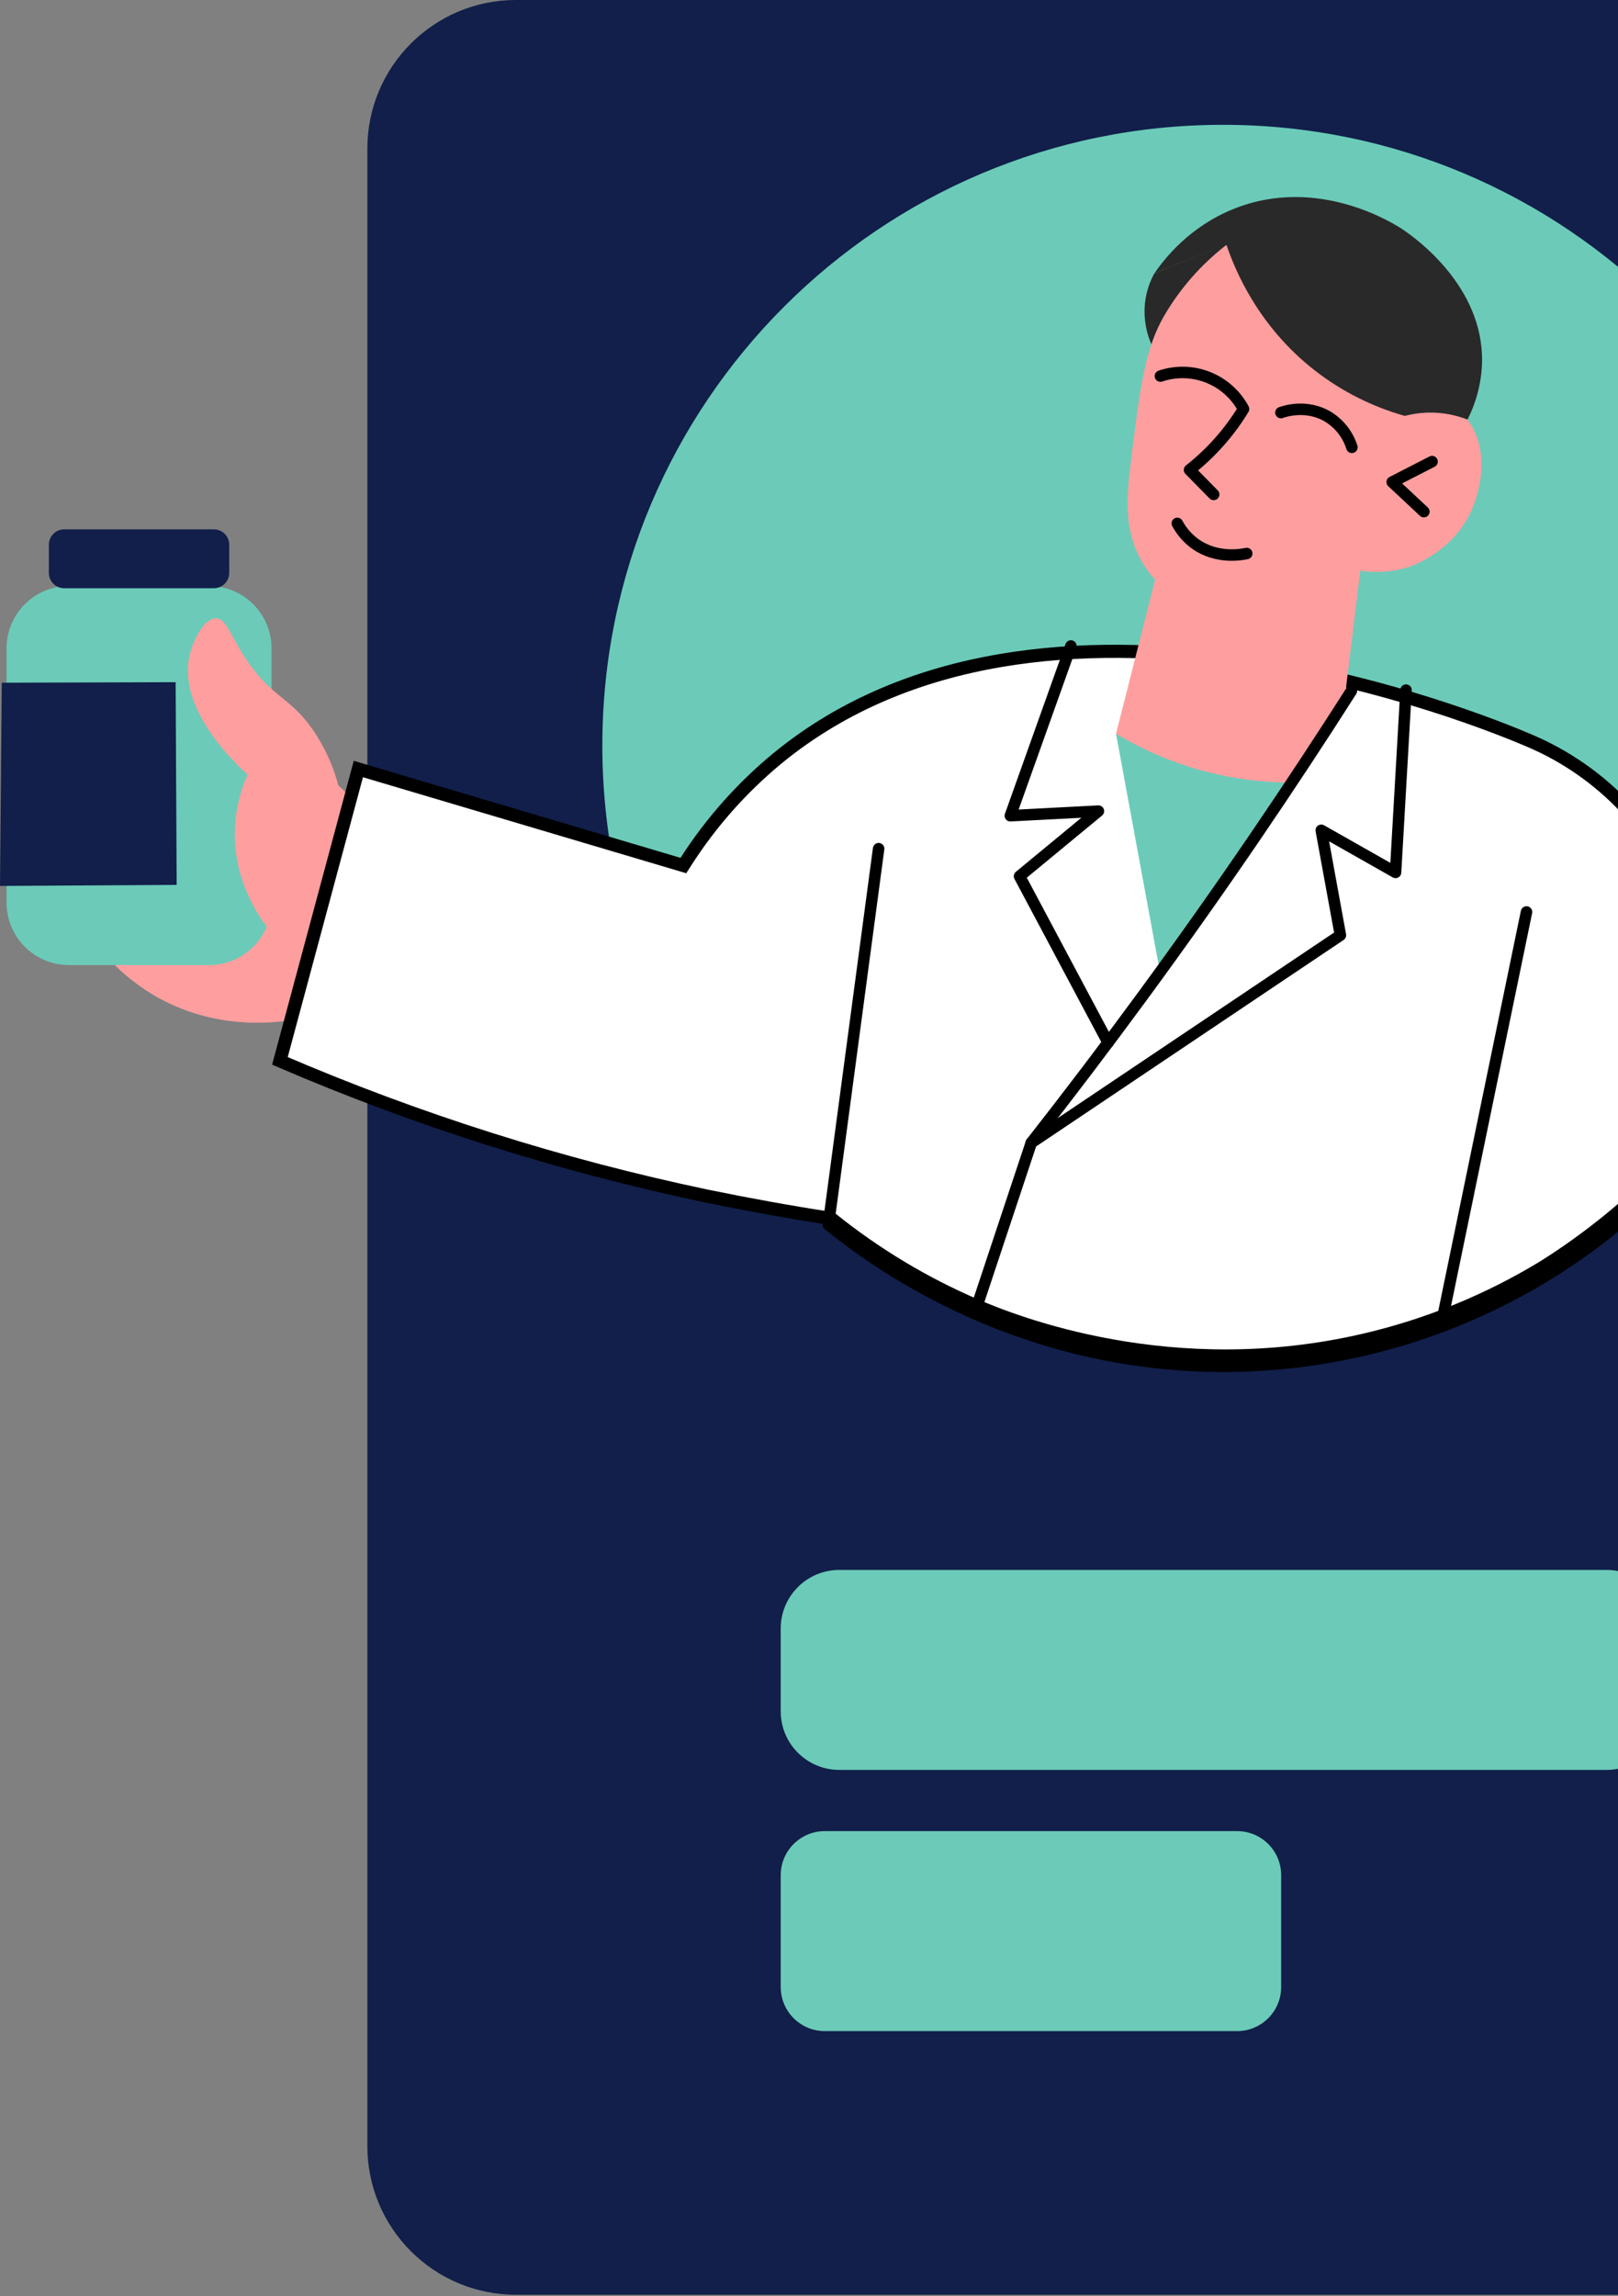<svg width="370" height="525" viewBox="0 0 370 525" fill="none" xmlns="http://www.w3.org/2000/svg">
<rect x="0" y="0" width="370" height="525" fill="#808080" stroke="none"/>
<path d="M441.331 0H117.982C99.218 0 84.007 15.211 84.007 33.976V490.694C84.007 509.459 99.218 524.67 117.982 524.67H441.331C460.095 524.67 475.307 509.459 475.307 490.694V33.976C475.307 15.211 460.095 0 441.331 0Z" fill="#111F4A"/>
<path d="M367.38 358.948H191.928C184.529 358.948 178.531 364.946 178.531 372.345V391.274C178.531 398.673 184.529 404.671 191.928 404.671H367.38C374.779 404.671 380.777 398.673 380.777 391.274V372.345C380.777 364.946 374.779 358.948 367.38 358.948Z" fill="#6BCBB8"/>
<path d="M282.896 418.666H188.608C183.043 418.666 178.531 423.178 178.531 428.743V454.313C178.531 459.878 183.043 464.389 188.608 464.389H282.896C288.461 464.389 292.972 459.878 292.972 454.313V428.743C292.972 423.178 288.461 418.666 282.896 418.666Z" fill="#6BCBB8"/>
<path d="M279.66 312.374C358.039 312.374 421.577 248.835 421.577 170.456C421.577 92.077 358.039 28.538 279.66 28.538C201.28 28.538 137.742 92.077 137.742 170.456C137.742 248.835 201.28 312.374 279.66 312.374Z" fill="#6BCBB8"/>
<path d="M21.945 215.753C25.817 220.85 30.706 225.085 36.304 228.189C50.247 235.864 64.038 233.789 68.53 232.917C72.495 216.105 76.463 199.293 80.435 182.482L54.518 157.789C43.661 177.109 32.803 196.43 21.945 215.753Z" fill="#FF9E9F"/>
<path d="M81.951 175.831L155.193 197.579L156.274 197.9L156.883 196.951C162.607 188.023 169.692 180.046 177.881 173.307C208.217 148.483 248.306 146.217 282.42 150.864C316.496 155.506 344.288 167.004 349.711 169.324L349.715 169.326C358.068 172.865 365.588 178.112 371.794 184.728C373.443 186.502 379.087 192.754 385.064 206.205C391.073 219.871 394.709 234.461 395.817 249.347C391.493 255.331 386.749 261.001 381.621 266.313L381.617 266.317C373.121 275.189 363.573 282.991 353.187 289.549C340.436 297.338 326.517 303.029 311.962 306.405L311.96 306.405C268.034 316.636 232.137 302.362 223.227 298.549C211.438 293.492 200.388 286.864 190.376 278.845L190.062 278.595L189.666 278.534C180.587 277.137 171.246 275.452 161.645 273.478C128.152 266.445 95.445 256.088 64.01 242.561L81.951 175.831Z" fill="white" stroke="black" stroke-width="3"/>
<path d="M401.728 242.878C388.887 264.529 370.516 282.373 348.501 294.58C326.487 306.787 301.62 312.918 276.454 312.342C230.458 311.265 199.225 287.965 189.438 280.016" stroke="black" stroke-width="2.627" stroke-linecap="round" stroke-linejoin="round"/>
<path d="M349.077 208.513L329.501 303.311" stroke="black" stroke-width="2.627" stroke-linecap="round" stroke-linejoin="round"/>
<path d="M200.922 194.04C197.094 222.697 193.266 251.356 189.438 280.016" stroke="black" stroke-width="2.627" stroke-linecap="round" stroke-linejoin="round"/>
<path d="M285.507 53.677C276.926 61.208 269.622 70.079 263.877 79.945C262.124 76.582 261.423 72.769 261.865 69.002C262.152 66.728 262.865 64.529 263.967 62.519L285.507 53.677Z" fill="#292929"/>
<path d="M265.191 221.884C261.867 203.843 258.54 185.805 255.209 167.771L296.361 178.279L265.191 221.884Z" fill="#6BCBB8"/>
<path d="M264.14 132.571C261.16 144.301 258.183 156.034 255.209 167.771C267.489 175.16 281.568 179.019 295.899 178.925L307.394 160.589C308.623 150.548 309.849 140.508 311.071 130.47C314.825 131.073 318.669 130.772 322.283 129.593C323.15 129.304 333.725 125.584 337.34 114.53C338.07 112.297 341.196 102.746 335.065 95.27C329.407 88.367 320.355 88.729 319.304 88.787L282.528 54.465C275.892 59.124 270.338 65.157 266.242 72.154C261.771 79.877 260.689 88.624 258.535 106.124C257.51 114.478 257.179 121.444 260.988 128.19C261.877 129.76 262.934 131.229 264.14 132.571Z" fill="#FF9E9F"/>
<path d="M265.364 85.987C268.91 84.792 272.766 84.892 276.245 86.27C279.724 87.649 282.602 90.216 284.367 93.516C281.121 98.86 276.939 103.576 272.021 107.438L277.537 113.044" stroke="black" stroke-width="2.627" stroke-linecap="round" stroke-linejoin="round"/>
<path d="M292.92 94.335C293.619 94.083 298.699 92.323 303.658 95.27C306.274 96.865 308.224 99.353 309.149 102.274" stroke="black" stroke-width="2.627" stroke-linecap="round" stroke-linejoin="round"/>
<path d="M269.22 119.668C270.212 121.513 271.607 123.109 273.302 124.339C278.262 127.89 283.952 126.803 285.097 126.556" stroke="black" stroke-width="2.627" stroke-linecap="round" stroke-linejoin="round"/>
<path d="M327.479 105.541L318.369 110.212L325.608 116.984" stroke="black" stroke-width="2.627" stroke-linecap="round" stroke-linejoin="round"/>
<path d="M280.469 55.999C282.412 61.736 287.687 74.618 300.743 84.763C306.846 89.49 313.802 92.996 321.232 95.092C325.984 93.852 331.005 94.147 335.58 95.932C337.678 91.817 338.818 87.28 338.916 82.662C339.158 65.487 323.801 54.518 320.88 52.537C319.341 51.486 301.567 39.865 282.003 47.809C272.021 51.854 266.357 59.046 263.967 62.519L276.922 57.265L280.469 55.999Z" fill="#292929"/>
<path d="M309.028 157.963C302.051 168.918 294.752 179.993 287.13 191.187C270.087 216.2 252.892 239.521 235.828 261.287L222.852 300.338" stroke="black" stroke-width="2.627" stroke-linecap="round" stroke-linejoin="round"/>
<path d="M235.828 261.287L306.521 213.825L302.14 189.837L319.13 199.467L321.526 157.789" stroke="black" stroke-width="2.627" stroke-linecap="round" stroke-linejoin="round"/>
<path d="M244.891 147.702L231.042 186.506L251.179 185.455L233.143 200.344L253.396 238.386" stroke="black" stroke-width="2.627" stroke-linecap="round" stroke-linejoin="round"/>
<path d="M47.815 133.969H15.772C7.889 133.969 1.498 140.36 1.498 148.243V206.381C1.498 214.264 7.889 220.655 15.772 220.655H47.815C55.698 220.655 62.089 214.264 62.089 206.381V148.243C62.089 140.36 55.698 133.969 47.815 133.969Z" fill="#6BCBB8"/>
<path d="M48.907 121.029H14.685C12.746 121.029 11.175 122.601 11.175 124.539V130.985C11.175 132.923 12.746 134.494 14.685 134.494H48.907C50.846 134.494 52.417 132.923 52.417 130.985V124.539C52.417 122.601 50.846 121.029 48.907 121.029Z" fill="#111F4A"/>
<path d="M0.405 156.098L40.164 155.977L40.396 202.325L0 202.561C0.133 187.073 0.268 171.586 0.405 156.098Z" fill="#111F4A"/>
<path d="M49.38 141.382C46.627 141.382 44.242 146.315 43.428 149.557C40.275 162.06 54.082 174.827 56.62 177.107C54.827 181.12 53.835 185.444 53.699 189.837C53.378 201.311 59.168 209.543 61.29 212.28L77.519 180.144C76.33 175.336 74.272 170.787 71.445 166.72C66.26 159.365 62.514 159.623 56.851 151.542C52.611 145.501 51.891 141.371 49.38 141.382Z" fill="#FF9E9F"/>
</svg>
